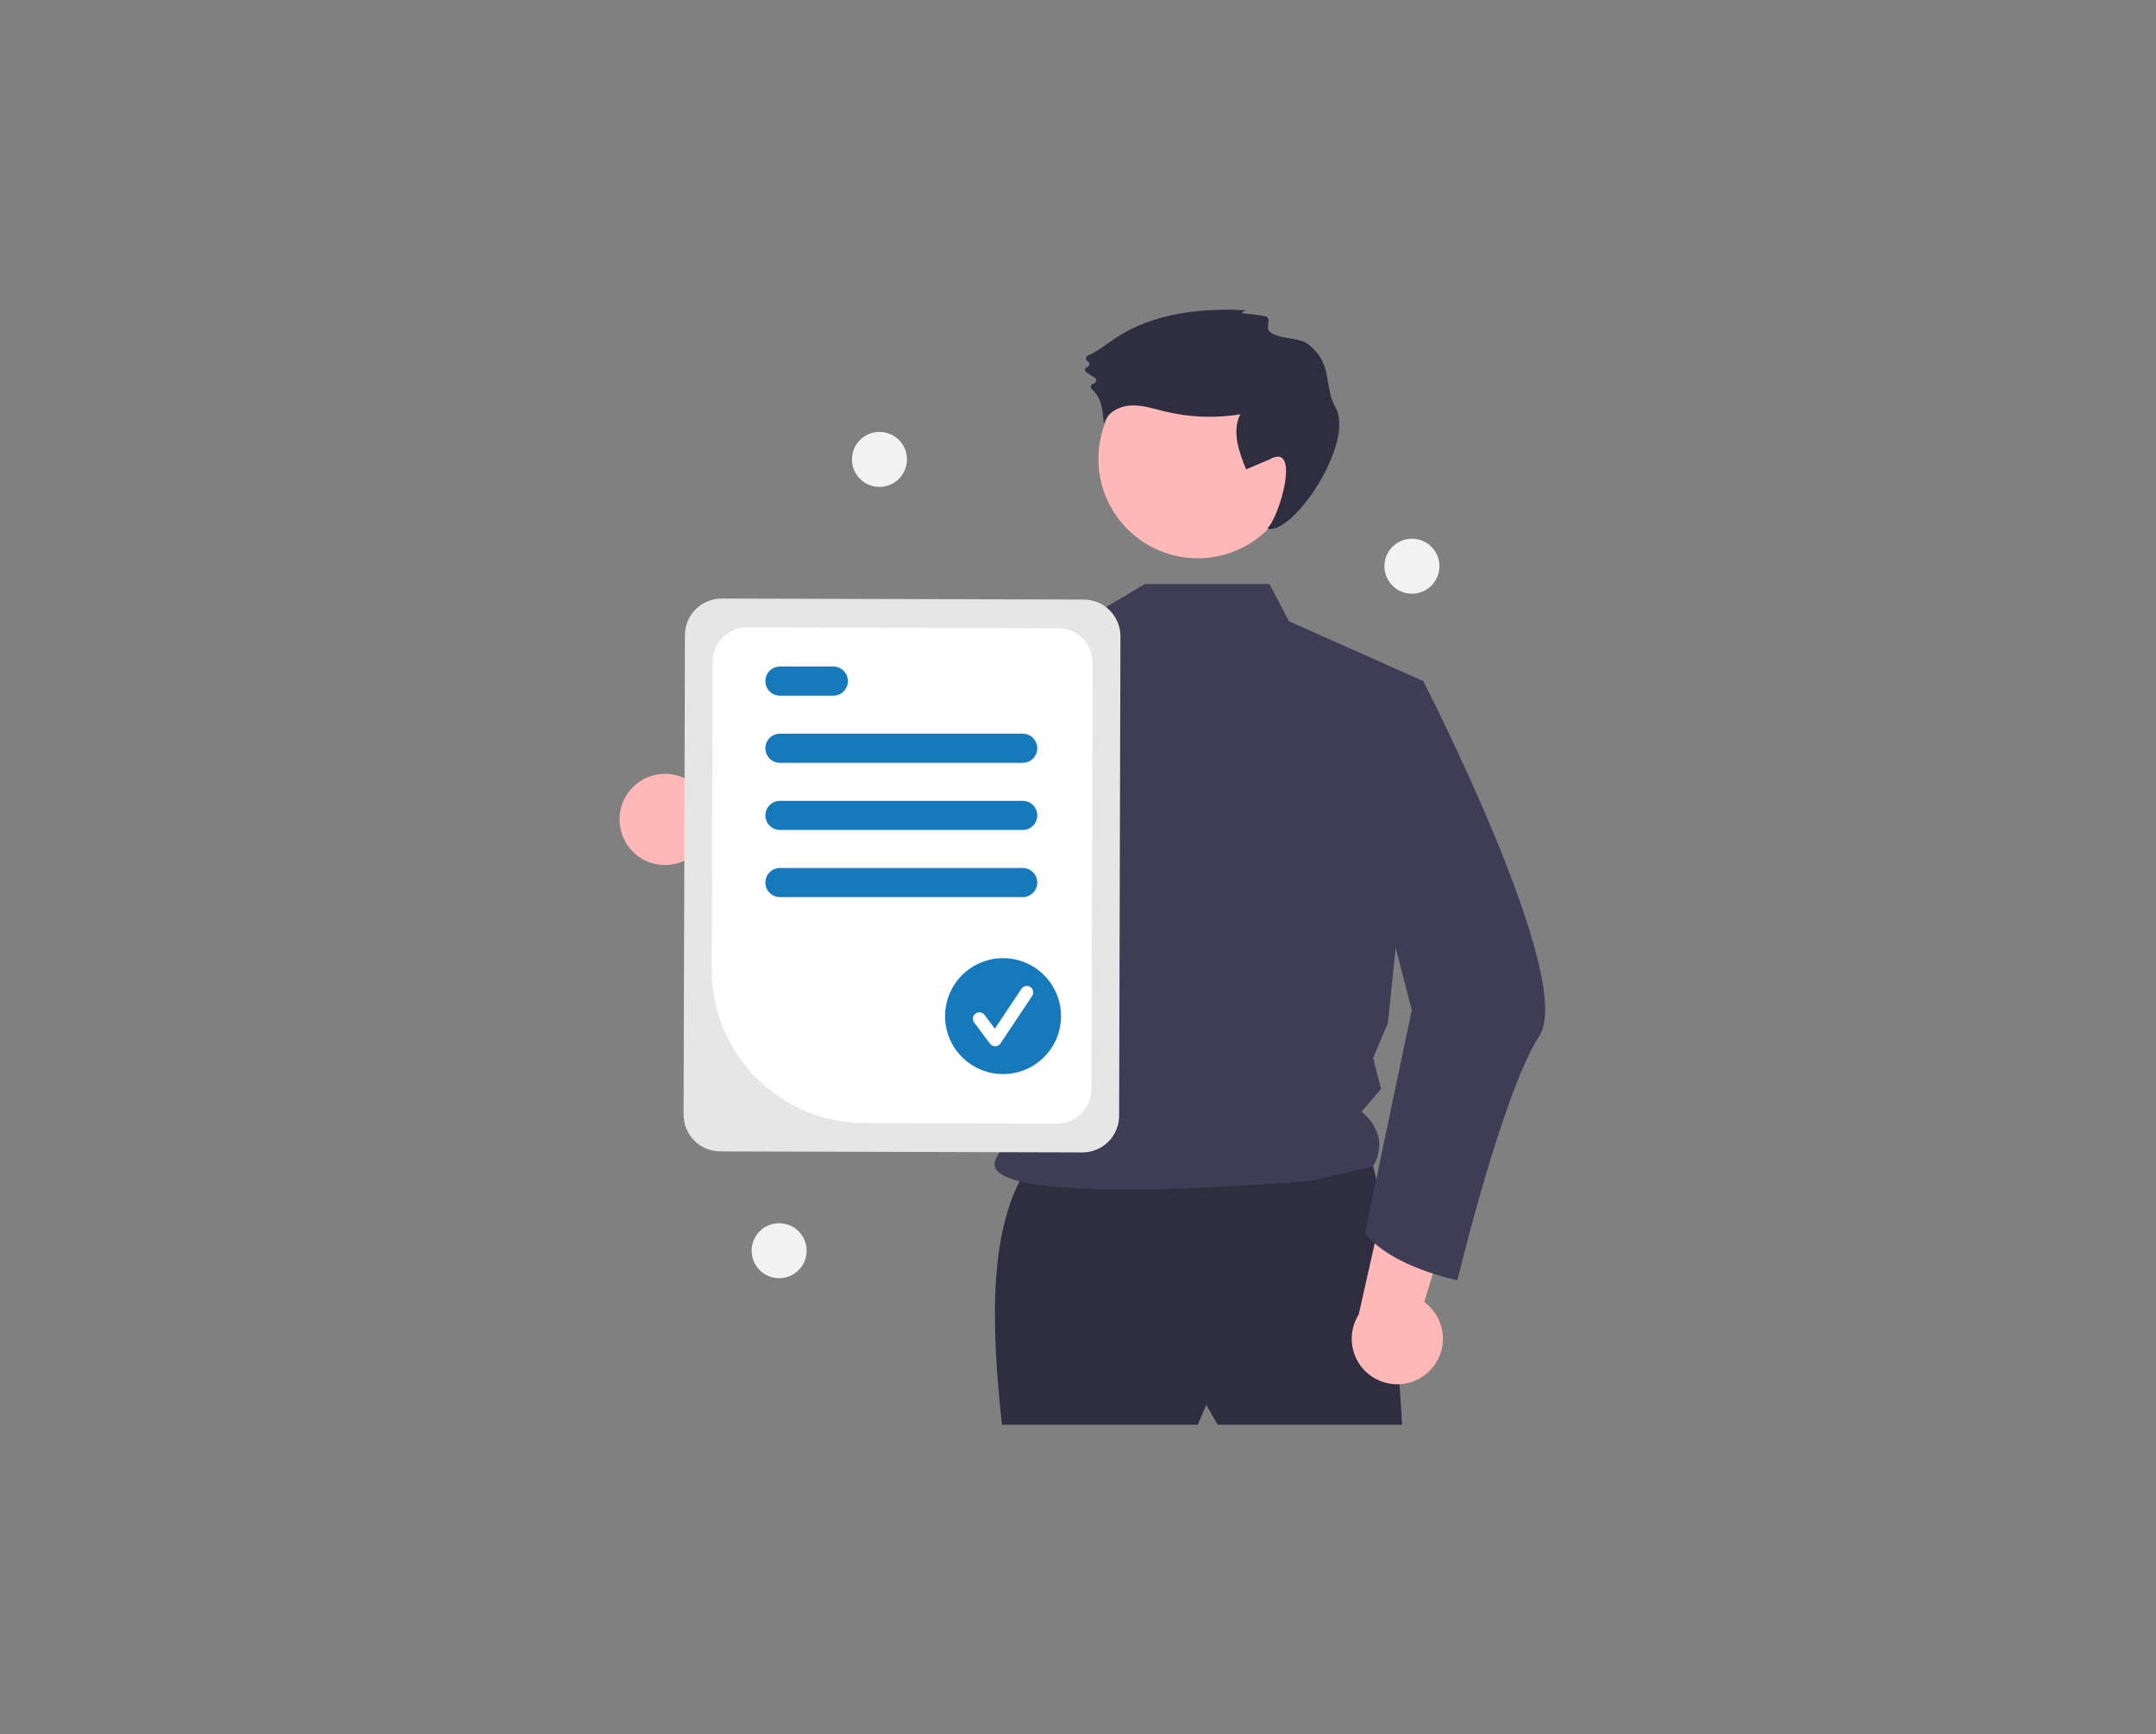 <svg width="174" height="140" viewBox="0 0 174 140" fill="none" xmlns="http://www.w3.org/2000/svg">
<rect x="0" y="0" width="174" height="140" fill="#808080" stroke="none"/>
<g clip-path="url(#clip0_1702_7332)">
<path d="M50.534 68.046C50.809 68.504 51.18 68.897 51.623 69.196C52.066 69.495 52.569 69.694 53.096 69.778C53.624 69.862 54.164 69.829 54.677 69.681C55.191 69.534 55.666 69.276 56.069 68.925L67.336 75.387L66.916 68.651L56.281 63.547C55.647 62.909 54.801 62.526 53.903 62.47C53.005 62.414 52.118 62.689 51.41 63.244C50.701 63.798 50.221 64.594 50.06 65.478C49.898 66.364 50.067 67.277 50.534 68.046Z" fill="#FFB8B8"/>
<path d="M83.152 93.932C79.81 98.609 79.93 106.435 80.862 115H96.664L97.351 113.397L98.267 115H113.152C113.152 115 112.007 93.245 109.946 92.558C107.885 91.871 83.152 93.932 83.152 93.932Z" fill="#2F2E41"/>
<path d="M96.662 45.061C101.088 45.061 104.677 41.472 104.677 37.045C104.677 32.619 101.088 29.03 96.662 29.03C92.235 29.03 88.647 32.619 88.647 37.045C88.647 41.472 92.235 45.061 96.662 45.061Z" fill="#FFB8B8"/>
<path d="M102.456 47.14L104.023 50.144L114.864 54.977L112.015 82.555L110.815 85.411L111.463 87.891L109.901 89.721C111.469 91.14 111.668 92.626 110.815 94.162L105.823 95.306C105.823 95.306 78.064 97.774 80.403 93.474C82.959 88.775 83.61 74.898 77.967 67.483C73.177 61.187 76.855 53.018 76.855 53.018L88.218 49.622L92.398 47.14L102.456 47.14Z" fill="#3F3D56"/>
<path d="M100.22 25.304C100.258 25.225 100.319 25.158 100.394 25.113C100.47 25.068 100.558 25.047 100.646 25.052C96.976 24.832 93.111 25.26 90.041 27.282C89.297 27.772 88.596 28.357 87.787 28.712C87.749 28.729 87.716 28.756 87.691 28.79C87.666 28.823 87.65 28.863 87.645 28.904C87.64 28.946 87.646 28.988 87.662 29.027C87.678 29.065 87.704 29.099 87.737 29.125L87.826 29.195C87.861 29.222 87.888 29.259 87.904 29.3C87.92 29.342 87.924 29.387 87.915 29.431C87.907 29.475 87.887 29.516 87.858 29.549C87.828 29.582 87.79 29.607 87.747 29.62C87.703 29.633 87.663 29.659 87.633 29.695C87.603 29.73 87.583 29.773 87.577 29.819C87.57 29.865 87.577 29.912 87.596 29.954C87.616 29.996 87.647 30.032 87.686 30.058L88.367 30.498C88.401 30.52 88.43 30.55 88.449 30.585C88.469 30.621 88.479 30.661 88.48 30.701C88.48 30.742 88.47 30.782 88.45 30.818C88.431 30.854 88.403 30.884 88.369 30.906C88.311 30.942 88.251 30.972 88.188 30.998C88.149 31.013 88.114 31.037 88.087 31.069C88.06 31.101 88.042 31.139 88.034 31.18C88.027 31.221 88.03 31.264 88.043 31.303C88.056 31.343 88.08 31.378 88.111 31.406C88.406 31.669 88.632 32 88.77 32.37C88.997 32.96 89.038 33.603 89.076 34.235C89.311 33.324 90.305 32.787 91.244 32.733C92.183 32.678 93.099 32.988 94.013 33.211C96.004 33.695 98.071 33.774 100.093 33.445C99.406 34.823 99.986 36.466 100.568 37.891L102.455 37.083C105.046 35.62 103.241 41.807 102.272 42.656C104.25 43.342 109.427 35.731 107.761 32.845C106.895 31.343 107.51 29.406 105.807 27.982C104.972 27.104 103.306 27.494 102.455 26.764C102.12 26.476 102.63 25.707 102.17 25.54C102.017 25.484 100.246 25.248 100.22 25.304Z" fill="#2F2E41"/>
<path d="M86.645 50.398C85.174 56.927 81.402 72.173 77.575 75.361C77.332 75.59 77.041 75.762 76.724 75.864C63.271 79.141 58.961 70.781 58.961 70.781C58.961 70.781 62.566 69.025 62.657 65.591L69.927 67.847L76.265 53.584L77.198 52.715L77.203 52.709L86.645 50.398Z" fill="#3F3D56"/>
<path d="M115.328 110.695C115.713 110.324 116.013 109.874 116.205 109.375C116.397 108.877 116.478 108.342 116.442 107.809C116.405 107.276 116.252 106.758 115.993 106.29C115.735 105.823 115.377 105.418 114.944 105.103L118.716 92.675L112.245 94.594L109.656 106.102C109.176 106.864 108.992 107.774 109.139 108.662C109.286 109.549 109.753 110.352 110.452 110.918C111.152 111.484 112.034 111.774 112.933 111.733C113.831 111.692 114.684 111.322 115.328 110.695V110.695Z" fill="#FFB8B8"/>
<path d="M111.875 54.282L114.864 54.977C114.864 54.977 127.218 79.014 124.241 83.594C121.264 88.174 117.617 103.338 117.617 103.338C117.617 103.338 112.223 102.265 110.162 99.517L113.936 81.533L110.043 66.419L111.875 54.282Z" fill="#3F3D56"/>
<path d="M55.17 89.976L55.277 51.263C55.28 50.479 55.594 49.729 56.15 49.176C56.705 48.624 57.457 48.314 58.241 48.315L87.478 48.397C88.262 48.4 89.012 48.713 89.564 49.269C90.117 49.825 90.427 50.577 90.425 51.36L90.318 90.073C90.315 90.857 90.001 91.607 89.446 92.16C88.89 92.712 88.138 93.022 87.354 93.021L58.117 92.94C57.334 92.937 56.583 92.623 56.031 92.067C55.478 91.512 55.169 90.76 55.17 89.976V89.976Z" fill="#E6E6E6"/>
<path d="M57.445 78.29L57.514 53.401C57.517 52.667 57.811 51.965 58.331 51.447C58.852 50.93 59.556 50.64 60.29 50.641L85.417 50.711C86.151 50.713 86.853 51.007 87.371 51.528C87.888 52.048 88.178 52.752 88.177 53.486L88.082 87.936C88.079 88.669 87.785 89.372 87.264 89.89C86.744 90.407 86.04 90.697 85.306 90.696L69.74 90.653C66.472 90.64 63.341 89.331 61.036 87.013C58.731 84.696 57.44 81.558 57.445 78.29V78.29Z" fill="white"/>
<path d="M82.538 61.573H62.945C62.633 61.573 62.334 61.449 62.114 61.229C61.893 61.008 61.77 60.709 61.77 60.398C61.77 60.086 61.893 59.787 62.114 59.566C62.334 59.346 62.633 59.222 62.945 59.222H82.538C82.849 59.222 83.148 59.346 83.369 59.566C83.589 59.787 83.713 60.086 83.713 60.398C83.713 60.709 83.589 61.008 83.369 61.229C83.148 61.449 82.849 61.573 82.538 61.573V61.573Z" fill="#1679BC"/>
<path d="M67.255 56.152H62.945C62.633 56.152 62.334 56.029 62.114 55.808C61.893 55.588 61.77 55.289 61.77 54.977C61.77 54.665 61.893 54.366 62.114 54.146C62.334 53.925 62.633 53.801 62.945 53.801H67.255C67.567 53.801 67.866 53.925 68.087 54.146C68.307 54.366 68.431 54.665 68.431 54.977C68.431 55.289 68.307 55.588 68.087 55.808C67.866 56.029 67.567 56.152 67.255 56.152Z" fill="#1679BC"/>
<path d="M82.538 66.994H62.945C62.633 66.994 62.334 66.87 62.114 66.649C61.893 66.429 61.77 66.13 61.77 65.818C61.77 65.506 61.893 65.207 62.114 64.987C62.334 64.766 62.633 64.643 62.945 64.643H82.538C82.849 64.643 83.148 64.766 83.369 64.987C83.589 65.207 83.713 65.506 83.713 65.818C83.713 66.13 83.589 66.429 83.369 66.649C83.148 66.87 82.849 66.994 82.538 66.994Z" fill="#1679BC"/>
<path d="M82.538 72.414H62.945C62.633 72.414 62.334 72.29 62.114 72.07C61.893 71.85 61.77 71.551 61.77 71.239C61.77 70.927 61.893 70.628 62.114 70.407C62.334 70.187 62.633 70.063 62.945 70.063H82.538C82.849 70.063 83.148 70.187 83.369 70.407C83.589 70.628 83.713 70.927 83.713 71.239C83.713 71.551 83.589 71.85 83.369 72.07C83.148 72.29 82.849 72.414 82.538 72.414V72.414Z" fill="#1679BC"/>
<path d="M80.951 86.697C83.534 86.697 85.629 84.603 85.629 82.02C85.629 79.436 83.534 77.342 80.951 77.342C78.368 77.342 76.273 79.436 76.273 82.02C76.273 84.603 78.368 86.697 80.951 86.697Z" fill="#1679BC"/>
<path d="M80.314 84.454C80.234 84.454 80.154 84.436 80.082 84.399C80.009 84.363 79.947 84.311 79.898 84.246L78.622 82.545C78.581 82.49 78.551 82.428 78.534 82.362C78.517 82.295 78.513 82.226 78.523 82.159C78.532 82.091 78.555 82.026 78.59 81.967C78.625 81.908 78.671 81.857 78.726 81.816C78.78 81.775 78.843 81.745 78.909 81.728C78.975 81.711 79.044 81.707 79.112 81.717C79.18 81.727 79.245 81.75 79.303 81.784C79.362 81.819 79.413 81.865 79.454 81.92L80.289 83.033L82.434 79.817C82.471 79.76 82.52 79.711 82.577 79.673C82.634 79.634 82.698 79.608 82.765 79.594C82.832 79.581 82.901 79.581 82.968 79.594C83.035 79.607 83.099 79.633 83.156 79.671C83.213 79.709 83.262 79.758 83.3 79.815C83.338 79.872 83.365 79.936 83.378 80.003C83.391 80.07 83.391 80.139 83.378 80.207C83.364 80.274 83.338 80.337 83.299 80.394L80.747 84.223C80.701 84.292 80.639 84.349 80.566 84.389C80.493 84.43 80.412 84.452 80.329 84.454C80.324 84.454 80.319 84.454 80.314 84.454Z" fill="white"/>
<path d="M70.976 39.303C72.203 39.303 73.197 38.309 73.197 37.083C73.197 35.856 72.203 34.862 70.976 34.862C69.75 34.862 68.756 35.856 68.756 37.083C68.756 38.309 69.75 39.303 70.976 39.303Z" fill="#F2F2F2"/>
<path d="M62.881 103.175C64.107 103.175 65.101 102.18 65.101 100.954C65.101 99.728 64.107 98.734 62.881 98.734C61.654 98.734 60.66 99.728 60.66 100.954C60.66 102.18 61.654 103.175 62.881 103.175Z" fill="#F2F2F2"/>
<path d="M113.951 47.924C115.177 47.924 116.171 46.929 116.171 45.703C116.171 44.477 115.177 43.483 113.951 43.483C112.725 43.483 111.73 44.477 111.73 45.703C111.73 46.929 112.725 47.924 113.951 47.924Z" fill="#F2F2F2"/>
</g>
<defs>
<clipPath id="clip0_1702_7332">
<rect width="74.705" height="90" fill="white" transform="translate(50 25)"/>
</clipPath>
</defs>
</svg>
